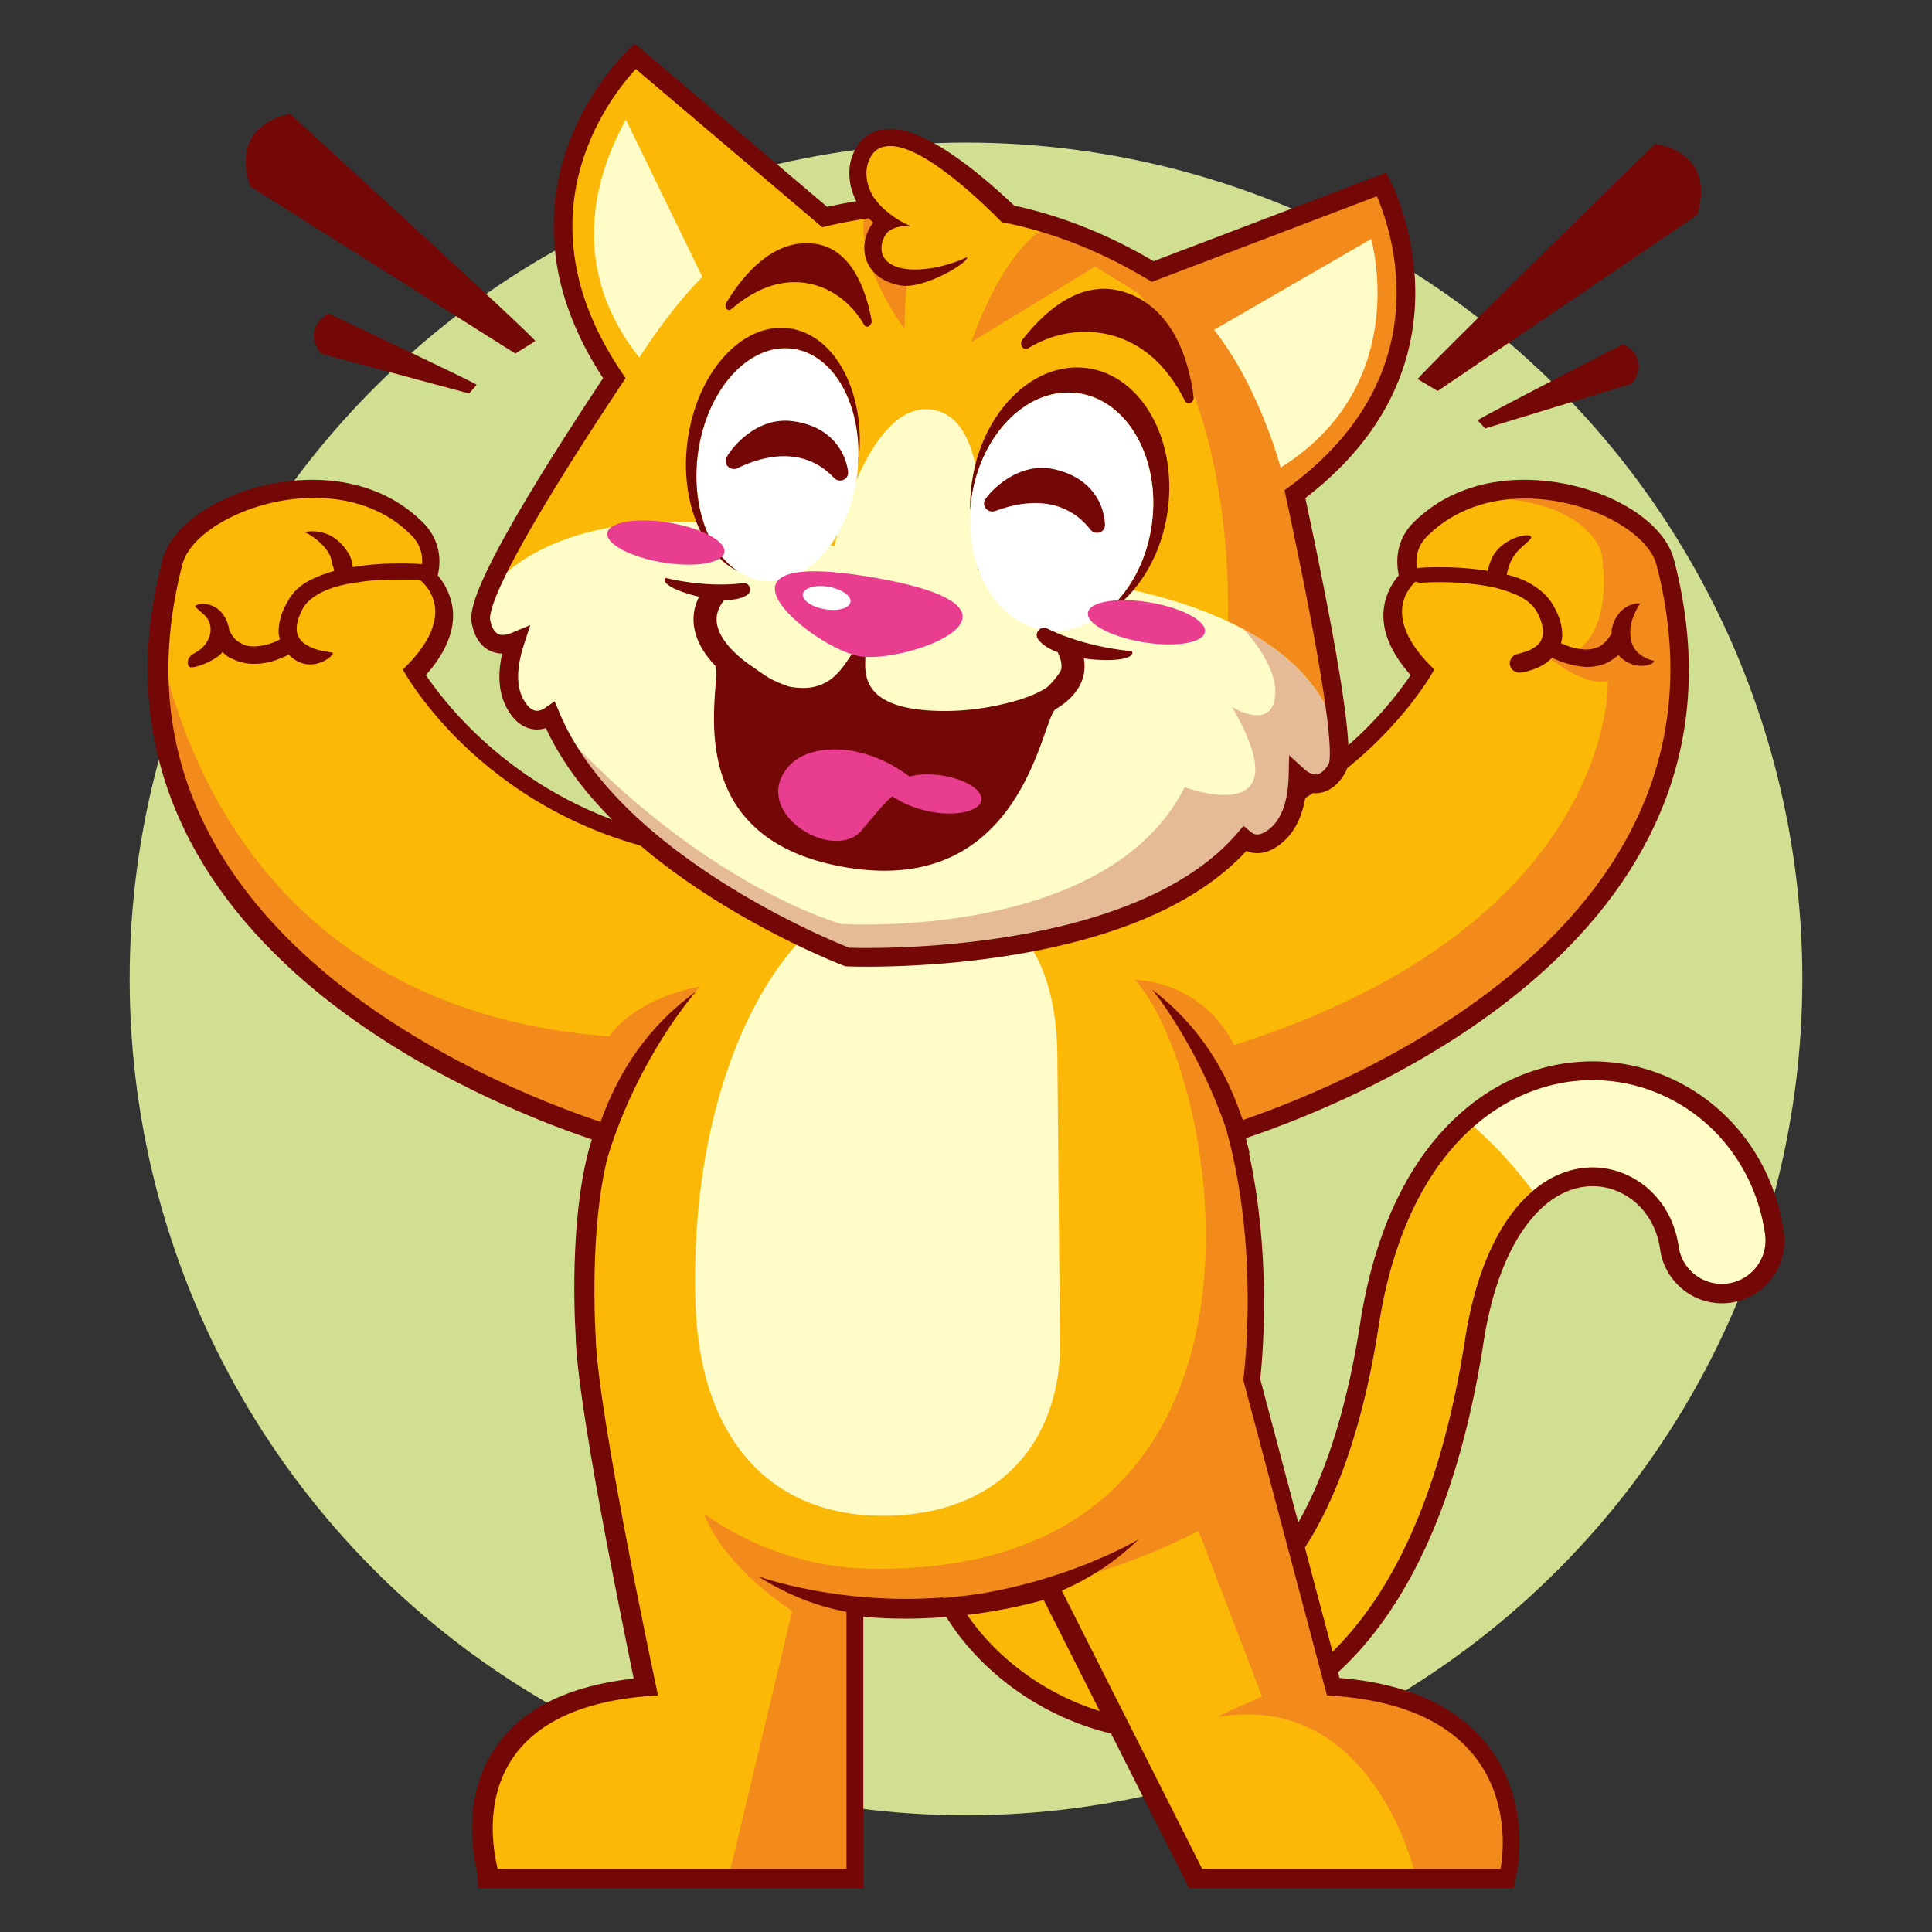 <svg height="512" viewBox="0 0 309.594 309.594" width="512" xmlns="http://www.w3.org/2000/svg"><rect x="0" y="0" width="309.594" height="309.594" fill="#333333" stroke="none"/><circle cx="154.797" cy="156.869" fill="#d0df92" r="134.02"/><g fill="#740806"><path d="M227.182 60.756c.8-1.3 38-37.7 38-37.7s9.9 1 6.8 11.4l-41.6 28.2zM236.782 67.356c.5-.5 23.3-12.2 23.3-12.2s4.5 1.9 1.5 6.3l-23.6 7.2z"/><g><path d="M85.782 54.656c-.8-1.3-39.3-36.4-39.3-36.4s-9.8 1.4-6.4 11.6l42.5 26.8zM76.382 61.656c-.6-.5-23.7-11.4-23.7-11.4s-4.4 2.1-1.3 6.4l23.8 6.4z"/></g></g><path d="M150.838 236.637c-1.275 3.974-1.288 8.106-.417 11.923.651 2.872 1.782 5.596 3.259 8.134 2.221 3.808 5.218 7.217 8.768 10.106a41.302 41.302 0 0 0 12.189 6.856c4.513 1.602 9.442 2.439 14.541 2.174a35.312 35.312 0 0 0 11.542-2.583c5.729-2.332 11.198-6.312 15.962-11.981 4.772-5.674 8.873-13.012 12.146-22.23 2.481-6.993 4.489-15.077 5.938-24.406.644-4.146 1.557-7.735 2.646-10.807 1.47-4.143 3.259-7.338 5.144-9.751 2.843-3.62 5.843-5.509 8.719-6.398 2.88-.875 5.727-.751 8.352.174a13.91 13.91 0 0 1 6.1 4.316c1.646 2.019 2.833 4.56 3.275 7.663a7 7 0 1 0 13.863-1.955c-.785-5.592-3.043-10.595-6.304-14.573a27.908 27.908 0 0 0-12.253-8.645 27.204 27.204 0 0 0-11.299-1.484c-5.84.459-11.75 2.889-16.767 7.278-5.032 4.386-9.169 10.64-12.024 18.693-1.415 3.988-2.522 8.425-3.286 13.34-1.335 8.601-3.158 15.846-5.298 21.872-2.508 7.069-5.446 12.453-8.51 16.459-2.299 3.006-4.662 5.242-7.011 6.895-3.527 2.47-7.02 3.671-10.504 4.051-3.479.372-6.981-.12-10.291-1.294a27.316 27.316 0 0 1-7.246-3.906c-3.246-2.431-5.736-5.491-7.045-8.346-.662-1.427-1.037-2.788-1.162-4.005-.123-1.223-.015-2.292.307-3.305a7 7 0 0 0-13.334-4.265z" fill="#fbb807"/><path d="M282.864 197.87c-.785-5.592-3.043-10.595-6.304-14.573a27.908 27.908 0 0 0-12.253-8.645 27.204 27.204 0 0 0-11.299-1.484c-5.84.459-11.75 2.889-16.767 7.278l-.084.078c3.503 3.077 6.655 6.545 9.454 10.337 1.889-1.61 3.802-2.615 5.662-3.19 2.88-.875 5.727-.751 8.352.174a13.91 13.91 0 0 1 6.1 4.316c1.646 2.019 2.833 4.56 3.275 7.663a7 7 0 0 0 7.909 5.954 7 7 0 0 0 5.955-7.908z" fill="#fffcc8"/><path d="M255.196 173.08c3.141 0 6.223.546 9.112 1.572a27.9 27.9 0 0 1 12.253 8.645c3.261 3.979 5.519 8.981 6.304 14.573a7.001 7.001 0 0 1-13.863 1.955c-.442-3.104-1.63-5.644-3.275-7.663a13.9 13.9 0 0 0-6.1-4.316 13.298 13.298 0 0 0-4.428-.767c-1.289 0-2.603.191-3.924.593-2.876.889-5.876 2.779-8.719 6.398-1.885 2.413-3.674 5.609-5.144 9.751-1.09 3.071-2.003 6.66-2.646 10.807-1.449 9.329-3.457 17.413-5.938 24.406-3.272 9.219-7.373 16.557-12.146 22.23-4.764 5.67-10.233 9.649-15.962 11.981a35.312 35.312 0 0 1-13.41 2.632c-4.434 0-8.714-.817-12.673-2.223a41.299 41.299 0 0 1-12.189-6.856c-3.55-2.89-6.547-6.299-8.768-10.106-1.477-2.538-2.607-5.262-3.259-8.134-.871-3.816-.858-7.949.417-11.923a6.999 6.999 0 0 1 8.799-4.535 7 7 0 0 1 4.535 8.8c-.321 1.013-.43 2.082-.307 3.305.125 1.217.5 2.578 1.162 4.005 1.309 2.854 3.799 5.915 7.045 8.346a27.316 27.316 0 0 0 7.246 3.906c2.581.915 5.278 1.416 7.991 1.416.766 0 1.533-.04 2.3-.122 3.484-.38 6.977-1.581 10.504-4.051 2.348-1.652 4.712-3.889 7.011-6.895 3.063-4.006 6.002-9.39 8.51-16.459 2.14-6.026 3.963-13.271 5.298-21.872.764-4.915 1.871-9.353 3.286-13.34 2.855-8.054 6.992-14.307 12.024-18.693 5.017-4.389 10.927-6.819 16.767-7.278.731-.059 1.46-.088 2.187-.088m0-3c-.807 0-1.624.033-2.429.098-6.715.528-13.114 3.299-18.5 8.011-5.571 4.856-9.905 11.569-12.876 19.949-1.495 4.214-2.647 8.885-3.424 13.882-1.242 8.009-2.979 15.185-5.16 21.33-2.236 6.304-4.949 11.564-8.065 15.639-1.97 2.576-4.107 4.684-6.354 6.264-2.878 2.015-5.857 3.169-9.104 3.522-.644.069-1.311.104-1.974.104-2.311 0-4.662-.418-6.988-1.243a24.417 24.417 0 0 1-6.444-3.476c-2.733-2.047-4.963-4.67-6.123-7.199-.497-1.073-.809-2.128-.904-3.061-.079-.785-.021-1.451.183-2.092 1.677-5.246-1.229-10.885-6.481-12.564a10.008 10.008 0 0 0-3.047-.477 9.965 9.965 0 0 0-9.523 6.956c-1.363 4.246-1.531 8.917-.484 13.503.691 3.048 1.899 6.068 3.591 8.976 2.371 4.066 5.556 7.741 9.467 10.924a44.121 44.121 0 0 0 13.079 7.357c4.479 1.59 9.079 2.396 13.677 2.396a38.288 38.288 0 0 0 14.545-2.855c6.398-2.605 12.161-6.922 17.124-12.829 5.115-6.082 9.381-13.873 12.676-23.157 2.597-7.317 4.641-15.712 6.076-24.949.584-3.767 1.429-7.22 2.509-10.264 1.258-3.545 2.833-6.542 4.681-8.908 2.189-2.789 4.56-4.55 7.24-5.379a10.47 10.47 0 0 1 3.038-.459c1.153 0 2.308.201 3.431.596a10.892 10.892 0 0 1 4.774 3.386c1.403 1.721 2.288 3.804 2.627 6.187.691 4.901 4.944 8.601 9.894 8.601.467 0 .939-.033 1.405-.099 5.46-.771 9.275-5.839 8.506-11.299-.839-5.977-3.244-11.529-6.954-16.056a30.909 30.909 0 0 0-13.569-9.57 30.19 30.19 0 0 0-10.12-1.745z" fill="#740806"/><g><path d="m265.844 90.282-.5.1.5-.1c-.4-1.4-1.3-2.8-2.6-4.1-3.9-3.8-11.3-6.9-19-6.9-5.6 0-11.4 1.7-15.8 6-1.5 1.5-2 3.2-2 4.6 0 1.3.4 2.4.6 3-.3.2-.8.6-1.2 1.2-.8 1-1.6 2.5-1.6 4.4 0 2.5 1.3 5.6 5.1 9.3-.8 1.4-4.4 7.2-11.3 13.4-7.5 6.7-18.9 13.8-35.1 16.2-5.1.8-8.9 1.8-11.8 3.2-2.7 1.3-4.6 2.8-5.7 4.5-5.3-1.7-11.5-2.7-18.5-2.7-1.6 0-3.3.1-5 .2-.1 0-5.5.1-12.6 2.8-1.1-1.8-2.9-3.4-5.7-4.7-2.9-1.4-6.9-2.5-12.1-3.3-16.6-2.5-28.3-9.9-35.8-16.8-3.7-3.4-6.4-6.7-8.2-9.1-.9-1.2-1.5-2.2-2-2.9-.2-.3-.3-.6-.4-.7 3.8-3.7 5.1-6.9 5.1-9.3 0-2-.8-3.4-1.6-4.4-.5-.6-.9-1-1.2-1.2.2-.6.6-1.6.6-3s-.5-3.1-2-4.6c-4.4-4.3-10.2-6-15.8-6-5.1 0-10.1 1.3-14 3.4-2 1-3.7 2.2-5 3.5s-2.2 2.7-2.6 4.1c-1.6 6-2.3 11.7-2.3 17 0 12.4 3.8 23 9.8 31.9 8.9 13.5 22.5 23.3 34.9 30.1 11.9 6.5 22.7 10.3 27.2 11.7-1.5 3.6-2.4 8.1-2.9 12.6-.5 4.8-.7 9.5-.7 13.3 0 2.1 0 3.8.1 5.1 0 .6 0 1.1.1 1.5v.5c.1 3.1.7 8.2 1.7 14.2 2.6 16.4 7.4 39.2 8.2 43.1-11.1.7-17.7 4-21.6 8.3s-4.8 9.4-4.8 13.4c0 1.9.2 3.5.4 4.7.1.6.2 1.1.3 1.4 0 .2.1.3.1.4v.5h56.8v-43.8c3 .4 6 .5 9.1.5 8 0 16.1-1.2 23.6-3.5l23.6 46.8h48.5l.1-.4s.4-1.7.4-4.3c0-3.8-.8-9.5-4.8-14.4s-11.1-8.9-23.5-9.7l-13.3-50c.3-2.3.7-6.9.7-12.7 0-7.8-.7-17.8-3.5-27.7 6.8-2.2 24.3-8.5 40.2-20.1 8.1-5.9 15.9-13.2 21.6-22.1s9.4-19.3 9.4-31.3c0-5.4-.7-11.1-2.2-17.1z" fill="#fbb807"/><path d="M97.644 166.082c-59.2-4.5-69.2-53-71.3-59v.2c0 12.4 3.8 23 9.8 31.9 8.9 13.5 22.5 23.3 34.9 30.1 11.5 6.3 22 10 26.7 11.5 2-6.2 10.4-18 14.4-22.7-11.1 2.2-14.5 8-14.5 8zM265.844 90.282l-.5.1.5-.1c-.4-1.4-1.3-2.8-2.6-4.1-3.9-3.8-11.3-6.9-19-6.9-1.8 0-3.5.2-5.3.5 15.9.7 17.7 8.9 17.7 8.9s3 16.4-8.4 16.9c.4-.2 5 4.3 9.4 3.6 0 0 1.5 38.8-59.9 58.3 0 0-3.9-9.6-15.9-10.5 14.1 15.5 27.8 95.5-42.3 94.4-9.9-.2-18.9-3.3-26.7-8.8 3.1 8.5 14.1 15.6 14.1 15.6l-10 41.8h19v-43.8c3 .4 6 .5 9.1.5 26.6.2 47-11.4 47-11.4l10.2 26.6s-8 3.4-6.8 3.2c24.4-3.9 31.2 24.8 31.2 24.8h14.1l.1-.4s.4-1.7.4-4.3c0-3.8-.8-9.5-4.8-14.4s-11.1-8.9-23.5-9.7l-13.3-50c.3-2.3.7-6.9.7-12.7 0-7.8-.7-17.8-3.5-27.7 6.8-2.2 24.3-8.5 40.2-20.1 8.1-5.9 15.9-13.2 21.6-22.1s9.4-19.3 9.4-31.3c0-5.2-.7-10.9-2.2-16.9z" fill="#f28a1c"/><path d="M169.444 170.582c.2-23.5-12.2-27.8-25.8-27.8-16.5 0-33.4 27.3-32.2 66.1.7 21.7 12.1 34.5 31.1 34s28-13.5 27.3-29.2z" fill="#fffcc8"/><path d="M265.344 90.382c-1.4-5.3-11.1-10.6-21.1-10.6-5.5 0-11.2 1.6-15.5 5.9-1.9 1.8-2 3.8-1.8 5.3.2-.1.3-.1.5-.1 0 0 1.3-.1 3.2-.1s4.4.1 7 .5c.2 0 .4.1.7.1.1-.6.3-1.4.7-2.2 1.5-3 5.8-4.1 6.2-3.3s-2.5 1.7-3.5 4.6c-.2.6-.4 1.1-.4 1.5 1.4.4 2.7.9 3.9 1.5 1.5.8 2.8 1.9 3.6 3.5 1 1.7 1.4 3.3 1.4 4.7 0 .5-.1.9-.2 1.3.2.1.6.3 1 .4.9.3 2 .7 3.1.6.8 0 1.5-.1 2.1-.5.6-.3 1.3-.9 1.8-1.9l.1-.1v-.2c0-1.9 1.6-4.8 4.6-4.7 0 0-1.6 2.4-1.6 4.7 0 1.4.4 3.6 3.7 4.5.8.2-2.7 2.3-5.6-.9-.5.5-1 .9-1.6 1.1-1.2.6-2.4.8-3.5.8-1.6 0-3.1-.4-4.2-.9-.6-.2-1-.4-1.3-.6-.6.6-1.2 1.1-1.9 1.4-1.6.8-3.1 1-3.2 1-.8.1-1.6-.5-1.7-1.3s.5-1.6 1.3-1.7h.1c.1 0 .2 0 .3-.1.3-.1.6-.1 1-.3.8-.3 1.6-.8 2.1-1.4.3-.4.5-.9.5-1.7s-.2-1.8-1-3.3c-.5-.9-1.3-1.6-2.5-2.3-1.1-.6-2.6-1.1-4.1-1.5-3.1-.7-6.6-.9-9-.9-1.6 0-2.7.1-3 .1-.3 0-.6 0-.8-.2-1.7 1.6-5.1 6.3 3 14.1 0 0-13.4 25.1-46.9 30.1-10 1.5-15.3 4.3-17.4 7.8-5.4-1.8-11.6-2.8-18.7-2.8-1.6 0-3.3.1-5 .2 0 0-5.5.1-12.8 2.9-2-3.6-7.3-6.6-17.6-8.1-33.5-5-46.9-30.1-46.9-30.1 8.7-8.3 4.2-13.2 2.7-14.4h-3.1c-1.8 0-4.2.1-6.6.4s-4.8 1-6.5 1.9c-1.2.6-2 1.4-2.5 2.3-.8 1.4-1 2.5-1 3.3 0 .7.2 1.2.5 1.6s.8.8 1.3 1.1c1 .6 2.2.8 2.3.8l1.6.3c.8.1-3.4 4-7 .3-.3.2-.8.4-1.3.6-1.1.4-2.5.8-4.2.9-1.1 0-2.4-.2-3.5-.8-.6-.3-1.1-.7-1.6-1.1-.8 1.2-5.1 3-5.4 2.3-.4-.7 0-1.6.7-2 2-.9 2.8-2.5 2.8-3.9 0-1-.4-1.9-1.3-2.6l-1.1-1c-.7-.5 4.3-1.8 5.4 3.6v.2l.1.1c.6 1 1.2 1.5 1.8 1.9.7.3 1.4.5 2.1.5 1.1 0 2.2-.3 3-.6.5-.2.8-.4 1.1-.5-.1-.4-.2-.9-.2-1.3 0-1.4.4-3 1.4-4.7.8-1.5 2.1-2.6 3.6-3.5 1.2-.7 2.5-1.2 3.9-1.5-.1-.4-.4-.9-.4-1.5-.2-2.3-3.6-4.6-4.4-4.7h-.1.1c.8-.2 4.5-.8 7.1 3.4.5.8.6 1.5.7 2.2 2.8-.5 5.6-.6 7.7-.6 1.9 0 3.2.1 3.2.1h.2c.1-1.4-.2-3.1-1.8-4.7-4.3-4.2-9.9-5.9-15.5-5.9-10 0-19.7 5.3-21.1 10.6-15.1 57.5 49.1 83.3 67 89.4 2.9-8.3 7.7-15.4 15.3-20.9 0 0-9.1 10.2-14.1 26.3-3.1 11.7-2 28.8-2 28.8.2 12.2 10 57.7 10 57.7-33.5 1.8-25.7 27.2-25.7 27.8h55.9v-41.2c-4.9-1-9.6-2.8-14.2-5.7 0 0 12.8 4.7 29.7 3.4v.1c2-.1 3.9-.4 5.9-.7 15.2-2.5 25.4-8.7 25.4-8.7-3.8 3.6-7.9 6.3-12.3 8.2l22.5 44.6h47.8s5.7-26-27.8-27.8l-13.4-50.5c.6-5.2 2-23.1-2.8-40.4-4.7-13.7-11.8-22.2-11.8-22.2 7.3 5.6 11.8 12.8 14.5 20.9 19-6.4 81.1-32.3 66.3-89z" fill="none"/><path d="M268.244 89.682c-1.8-7-12.8-12.8-24-12.8-7 0-13.1 2.3-17.6 6.7-2.9 2.8-3 6.2-2.5 8.6-1 1.2-2.1 2.9-2.4 5.4-.4 3.4 1.1 7 4.3 10.6-3.8 5.7-17.3 22.8-43.6 26.7-8.8 1.3-14.8 3.7-18.1 7.3-5.4-1.5-11.3-2.3-17.6-2.3-1.7 0-3.4.1-5.1.2-.7 0-5.3.2-11.5 2.3-3.3-3.7-9.3-6.2-18.3-7.5-26.3-3.9-39.8-21.1-43.6-26.7 3.2-3.6 4.7-7.2 4.3-10.6-.3-2.4-1.4-4.2-2.4-5.4.6-2.4.4-5.8-2.5-8.6-4.5-4.4-10.6-6.7-17.6-6.7-11.2 0-22.2 5.9-24 12.8-3.9 14.7-3 28.6 2.6 41.3 4.5 10.3 12.2 19.9 22.7 28.4 16 12.9 34.8 20.3 43.5 23.2-3.4 10.7-2.9 26.5-2.6 31.4v.1c.2 10.5 7.1 44.1 9.3 54.9-10 1.1-17.3 4.5-21.6 10.3-4.1 5.4-5.3 12.8-3.5 20.7l.2 2.6H138.344v-43.5c2.2.2 4.4.3 6.6.3 7.5 0 15.1-1 22.3-3l22.5 44.6.8 1.6H242.544l.5-2.4c.1-.5 2.4-11.3-4.5-20.3-4.9-6.4-12.9-10.1-23.9-11l-12.7-47.9c.6-5.4 1.6-20.5-1.8-36.2h.1l-.6-2.4c19.7-6.6 84.1-33.4 68.6-92.7zm-69.1 89.8c-2.7-8.2-7.2-15.3-14.5-20.9 0 0 7.1 8.6 11.8 22.2 4.9 17.4 3.4 35.2 2.8 40.4l13.4 50.5c33.5 1.8 27.8 27.8 27.8 27.8h-47.8l-22.5-44.6c4.4-1.9 8.6-4.6 12.3-8.2 0 0-10.3 6.2-25.4 8.7-1.9.3-3.9.5-5.9.7v-.1c-16.9 1.3-29.7-3.4-29.7-3.4 4.6 2.9 9.3 4.8 14.2 5.7v41.2h-55.9c0-.6-7.8-26 25.7-27.8 0 0-9.8-45.6-10-57.7 0 0-1.1-17.1 2-28.8 5-16.1 14.1-26.3 14.1-26.3-7.6 5.5-12.4 12.7-15.3 20.9-17.9-6-82-31.8-67-89.4 1.4-5.3 11.1-10.6 21.1-10.6 5.5 0 11.2 1.6 15.5 5.9 1.6 1.6 1.9 3.3 1.8 4.7h-.2s-1.3-.1-3.2-.1c-2.1 0-4.9.1-7.7.6-.1-.6-.2-1.4-.7-2.2-2.5-4.2-6.3-3.6-7.1-3.4.7.1 4.2 2.4 4.4 4.7.1.6.4 1.1.4 1.5-1.4.4-2.7.9-3.9 1.5-1.5.8-2.8 1.9-3.6 3.5-1 1.7-1.4 3.3-1.4 4.7 0 .5.1.9.2 1.3-.3.1-.6.3-1.1.5-.8.3-2 .6-3 .6-.8 0-1.5-.1-2.1-.5-.7-.3-1.3-.9-1.8-1.9l-.1-.1v-.2c-1.1-5.4-6.1-4.1-5.4-3.6l1.1 1c.9.7 1.3 1.6 1.3 2.6 0 1.4-.9 3-2.8 3.9-.7.4-1.1 1.3-.7 2s4.7-1.1 5.4-2.3c.5.5 1 .9 1.6 1.1 1.2.6 2.4.8 3.5.8 1.6 0 3.1-.4 4.2-.9.6-.2 1-.4 1.3-.6 3.6 3.7 7.8-.2 7-.3l-1.6-.3c-.1 0-1.2-.2-2.3-.8-.5-.3-1-.6-1.3-1.1-.3-.4-.5-.9-.5-1.6 0-.8.2-1.8 1-3.3.5-.9 1.3-1.6 2.5-2.3 1.7-1 4.1-1.6 6.5-1.9 2.4-.4 4.8-.4 6.6-.4H67.244c1.5 1.2 6 6.1-2.7 14.4 0 0 13.4 25.1 46.9 30.1 10.3 1.5 15.6 4.5 17.6 8.1 7.3-2.8 12.8-2.9 12.8-2.9 1.7-.1 3.4-.2 5-.2 7.1 0 13.3 1 18.7 2.8 2.1-3.5 7.4-6.3 17.4-7.8 33.5-5 46.9-30.1 46.9-30.1-8.1-7.8-4.7-12.5-3-14.1.2.1.5.2.8.2.2 0 1.4-.1 3-.1 2.4 0 5.9.2 9 .9 1.5.4 3 .9 4.1 1.5s2 1.4 2.5 2.3c.8 1.4 1 2.5 1 3.3 0 .7-.2 1.2-.5 1.7-.5.6-1.3 1.1-2.1 1.4-.4.1-.7.2-1 .3-.1 0-.2 0-.3.1h-.1c-.8.1-1.4.9-1.3 1.7s.9 1.4 1.7 1.3c.1 0 1.6-.2 3.2-1 .6-.3 1.3-.8 1.9-1.4.3.2.8.4 1.3.6 1.1.4 2.5.8 4.2.9 1.1 0 2.4-.2 3.5-.8.6-.3 1.1-.7 1.6-1.1 2.9 3.1 6.4 1.1 5.6.9-3.3-.9-3.7-3.1-3.7-4.5-.1-2.3 1.6-4.7 1.6-4.7-3-.1-4.6 2.9-4.6 4.7v.2l-.1.1c-.6 1-1.2 1.5-1.8 1.9-.7.3-1.4.5-2.1.5-1.1 0-2.3-.3-3.1-.6-.4-.2-.8-.3-1-.4.1-.4.2-.9.2-1.3 0-1.4-.4-3-1.4-4.7-.8-1.5-2.1-2.6-3.6-3.5-1.2-.7-2.5-1.2-3.9-1.5.1-.4.2-.9.4-1.5 1-2.9 3.8-3.9 3.5-4.6-.4-.7-4.7.3-6.2 3.3-.4.8-.6 1.5-.7 2.2-.2 0-.4-.1-.7-.1-2.6-.4-5.1-.5-7-.5s-3.2.1-3.2.1c-.2 0-.4.1-.5.1-.2-1.5-.1-3.5 1.8-5.3 4.3-4.2 9.9-5.9 15.5-5.9 10 0 19.7 5.3 21.1 10.6 14.7 56.6-47.4 82.5-66.3 89z" fill="#740806"/><path d="M48.444 85.282h.1c0-.1-.1 0-.1 0z" fill="#14437e"/></g><g><path d="M207.509 79.19c28.884-21.404 13.894-49.641 13.894-49.641l-36.679 13.959c-20.21-12.156-38.862-11.997-52.565-8.727l-30.363-25.77s-23.635 21.698-3.35 51.594c-9.668 14.52-22.185 34.405-21.39 38.913.606 3.438 2.853 4.388 5.48 3.291-1.179 3.616-1.528 7.251.061 10.062 1.544 2.73 3.665 3.124 5.611 1.791 8.726 18.375 47.563 38.697 47.563 38.697s47.414-2.01 63.674-18.91c1.354 1.137 3.167 1.087 5.143-.633 2.436-2.119 3.319-5.662 3.413-9.465 2.111 1.911 4.546 1.765 6.264-1.274 1.617-2.861-2.889-25.899-6.756-43.887z" fill="#fbb807"/><path d="m221.403 29.55-36.679 13.959a80.91 80.91 0 0 0-6.629-3.571c-.731-1.168-2.778-3.035-8.43-3.449a69.636 69.636 0 0 0-7.01-1.982 185.04 185.04 0 0 0 3.914 2.584c-6.724 4.903-10.891 17.699-10.891 17.699L175.5 42.723c3.785 2.347 6.762 4.156 6.762 4.156s15.028 15.254 14.51 52.705c18.598 8.725 18.21 21.385 17.563 23.32 1.393-3.463-3.023-26.024-6.826-43.713 28.884-21.405 13.894-49.641 13.894-49.641z" fill="#f28a1c"/><path d="M196.772 99.583c-8.647-4.056-21.394-7.262-40.134-8.141 0 0 3.285-23.988-7.137-25.777S133.69 87.543 133.69 87.543C94.778 76.16 75.77 92.229 77.056 99.518c.606 3.438 2.853 4.388 5.48 3.291-1.179 3.616-1.528 7.251.061 10.062 1.544 2.73 3.665 3.124 5.611 1.791 17.277 30.785 47.563 38.697 47.563 38.697s43.938 2.12 63.674-18.91c1.354 1.137 3.167 1.087 5.143-.633 2.436-2.119 3.319-5.662 3.413-9.465 2.111 1.911 4.546 1.765 6.264-1.274.023-.041.047-.102.071-.173.646-1.936 1.034-14.596-17.564-23.321z" fill="#fffcc8"/><path d="M199.324 100.866s5.12 5.335 5.039 10.022c-.115 6.593-6.927 2.427-6.927 2.427 11.585 19.996-7.595 12.835-7.595 12.835-12.478 24.703-55.025 21.909-55.025 21.909s-22.078-5.889-45.749-31.937c17.4 29.561 46.704 37.235 46.704 37.235s43.938 2.12 63.674-18.91c1.354 1.137 3.167 1.087 5.143-.633 2.436-2.119 3.319-5.662 3.413-9.465 2.111 1.911 4.546 1.765 6.264-1.274.632-1.117 1.683-13.244-14.941-22.209z" fill="#e5ba97"/><path d="M205.221 74.941s-3.395-12.879-10.674-22.085l25.173-14.554c-.001 0 6.778 23.295-14.499 36.639zM100.288 19.166c-2.542 4.758-11.198 21.29 2.158 38.128 0 0 4.876-7.753 10.106-12.907z" fill="#fffcc8"/><path d="M144.921 52.673s-8.602-11.513-6.121-19.465l8.52-.828c-2.064 5.704-2.399 20.293-2.399 20.293z" fill="#f28a1c"/><path d="M223.067 63.371c2.785-5.784 3.726-11.471 3.725-16.48-.009-10.407-4.004-17.918-4.064-18.044l-.621-1.169-37.249 14.177c-13.191-7.783-25.788-10.47-36.777-10.467-5.64 0-10.851.705-15.522 1.768L101.756 7.012l-.975.896c-.071.067-3.055 2.813-6.052 7.712-2.992 4.896-6.005 11.973-6.006 20.639-.005 7.205 2.114 15.473 7.926 24.343-4.433 6.676-9.384 14.365-13.376 21.184-2.078 3.551-3.894 6.861-5.246 9.686-.676 1.414-1.237 2.706-1.657 3.861-.417 1.152-.701 2.158-.806 3.082h-.001l-.001.008-.001.009h.001a4.752 4.752 0 0 0-.035.519h-.001v.024l-.001.1c0 .216.01.444.055.702v.001c.261 1.478.806 2.713 1.694 3.611.854.874 2.028 1.324 3.195 1.342-.27 1.227-.442 2.458-.443 3.674-.001 1.807.358 3.598 1.265 5.203.574 1.014 1.255 1.826 2.065 2.403.805.577 1.755.894 2.701.89a4.74 4.74 0 0 0 1.417-.231c2.673 5.774 6.738 10.922 11.388 15.423 7.555 7.307 16.626 12.948 23.82 16.787 7.194 3.837 12.513 5.864 12.555 5.88l.227.086.243.01c.019.001 1.188.051 3.217.051 5.395-.001 16.856-.348 28.939-2.924 6.042-1.29 12.242-3.137 17.926-5.803 5.286-2.48 10.122-5.685 13.942-9.825a4.434 4.434 0 0 0 1.741.363c1.428-.003 2.817-.653 4.101-1.771 1.466-1.276 2.426-2.949 3.024-4.762.35-1.062.571-2.181.714-3.324.48.158.982.248 1.493.248.946.004 1.897-.313 2.702-.89.81-.577 1.491-1.389 2.065-2.403.271-.495.361-.945.436-1.451.069-.504.096-1.06.096-1.689-.002-1.87-.246-4.406-.656-7.454-1.199-8.882-3.837-22.044-6.272-33.414 6.813-5.217 11.211-10.862 13.892-16.437zm-16.451 14.614-.777.576.203.945c1.654 7.693 3.425 16.311 4.779 23.858.677 3.773 1.25 7.279 1.652 10.258.403 2.976.631 5.441.629 7.053 0 .537-.026.977-.068 1.28a2.595 2.595 0 0 1-.065.336l-.019.061c-.407.717-.825 1.168-1.182 1.421-.365.254-.653.332-.965.336-.234 0-.494-.053-.798-.19a3.906 3.906 0 0 1-.998-.68l-2.425-2.195-.081 3.27c-.044 1.797-.278 3.496-.753 4.93-.477 1.439-1.176 2.597-2.145 3.44-.93.808-1.654 1.037-2.131 1.035-.38-.006-.689-.115-1.063-.419l-1.139-.956-.966 1.13c-3.571 4.181-8.381 7.455-13.789 9.991-8.109 3.807-17.54 5.935-25.923 7.091a147.76 147.76 0 0 1-19.668 1.352c-.99 0-1.767-.012-2.294-.024-.239-.005-.418-.011-.551-.015-1.457-.573-10.541-4.255-20.492-10.592-5.117-3.257-10.455-7.213-15.089-11.78-4.636-4.567-8.559-9.74-10.903-15.409l-.707-1.709-1.526 1.045c-.517.353-.951.478-1.303.477-.312-.004-.6-.083-.964-.336-.36-.254-.78-.707-1.19-1.433-.6-1.061-.876-2.306-.877-3.726-.002-1.57.349-3.335.937-5.132l1.014-3.109-3.018 1.26c-.539.225-1.008.318-1.377.317-.529-.012-.844-.142-1.18-.466-.33-.328-.681-.955-.868-2.018a1.305 1.305 0 0 1-.01-.182l.001-.064v-.024c0-.044.005-.116.017-.214l.001-.009.001-.008c.055-.531.271-1.375.645-2.397.653-1.797 1.769-4.163 3.195-6.852 4.282-8.082 11.341-19.106 17.31-28.068l.559-.839-.566-.834c-5.94-8.763-7.959-16.674-7.963-23.506-.001-7.956 2.772-14.503 5.566-19.074a40.135 40.135 0 0 1 3.833-5.272c.286-.331.541-.613.765-.855l29.88 25.359.739-.176a67.057 67.057 0 0 1 15.574-1.855c10.676.003 22.908 2.615 35.87 10.408l.625.376 36.058-13.723c1.037 2.399 3.164 8.214 3.158 15.443-.001 4.64-.865 9.852-3.428 15.18-2.568 5.325-6.837 10.788-13.75 15.913z" fill="#740806"/><path d="M145.96 36.254s-2.139-.271-3.525.788c-1.239.947-2.473 4.74 1.705 5.855 5.355 1.43 16.651-2.646 16.469-7.983-.533-.457-16.838-16.448-20.958-9.975-1.437 2.257-.785 5.235.748 7.225 2.081 2.704 5.561 4.09 5.561 4.09z" fill="#fbb807"/><path d="M154.978 41.204c-3.297 1.547-7.35 2.324-10.168 1.84a7.613 7.613 0 0 1-.671-.146c-4.178-1.115-2.944-4.908-1.705-5.855 1.387-1.06 3.525-.788 3.525-.788s-3.481-1.387-5.562-4.089c-1.532-1.99-2.184-4.968-.748-7.226.879-1.38 2.313-1.739 4.028-1.445 6.33 1.087 16.493 11.799 16.913 12.159 0 0 2.797.251 2.76-.832l-.042-1.206-.916-.785-.175-.167c-5.212-4.896-12.579-10.93-18.076-11.874-4.004-.688-5.983 1.382-6.808 2.676-2.219 3.486-1.151 7.722.889 10.373a13.575 13.575 0 0 0 1.719 1.833c-1.031 1.266-1.722 3.219-1.324 5.22.449 2.263 2.203 3.961 4.813 4.658.292.078.599.145.914.199 3.665.628 10.905-3.639 10.634-4.545z" fill="#740806"/><path d="M137.361 76.097c.069-.535.111-1.064.148-1.592.664-9.598-3.856-17.782-10.542-18.638-7.051-.902-13.835 6.693-15.149 16.963-1.044 8.18 1.7 15.574 6.421 18.708 1.206.801 2.537 1.338 3.973 1.522.44.056.878.079 1.313.071 6.563-.125 12.603-7.404 13.836-17.034z" fill="#fff"/><path d="M164.769 55.817c6.862-4.245 15.991-3.544 21.85 3.421a24.52 24.52 0 0 1 3.221 4.935c.416.844 1.556.388 1.431-.573-.734-5.67-3.147-14.132-10.916-16.739-7.122-2.39-13.083 3.15-16.524 7.589-.574.74.175 1.839.938 1.367zM117.229 49.508a20.663 20.663 0 0 1 4.133-2.792c6.79-3.452 13.678-.625 17.122 5.356.383.665 1.326.055 1.178-.758-.889-4.866-3.208-11.559-9.251-12.275-6.591-.781-11.42 5.162-14.014 9.472-.44.732.223 1.525.832.997z" fill="#740806"/><path d="M187.123 81.772c1.546-11.402-4.229-21.603-12.905-22.777-8.673-1.177-16.958 7.112-18.508 18.514a27.153 27.153 0 0 0-.235 4.471 25.69 25.69 0 0 1 .187-1.93c1.427-10.496 9.052-18.125 17.036-17.042 7.986 1.083 13.302 10.471 11.878 20.965-.95 7.001-4.668 12.709-9.404 15.424 3.333-1.369 6.314-4.078 8.498-7.677 1.72-2.839 2.947-6.226 3.453-9.948z" fill="#740806"/><path d="M184.575 83.972c1.423-10.494-3.893-19.882-11.878-20.965-7.983-1.083-15.609 6.546-17.036 17.042a25.69 25.69 0 0 0-.187 1.93c-.299 5.101.989 9.817 3.365 13.295 2.138 3.129 5.154 5.256 8.702 5.739 2.657.36 5.268-.263 7.629-1.617 4.737-2.715 8.455-8.423 9.405-15.424z" fill="#fff"/><g fill="#740806"><path d="M111.817 72.83c1.314-10.27 8.099-17.866 15.149-16.963 6.687.855 11.206 9.04 10.542 18.638l.034-.209c1.408-11.011-3.582-20.722-11.143-21.689-7.563-.967-14.834 7.177-16.243 18.188-.745 5.824.312 11.268 2.581 15.264 1.408 2.48 3.283 4.393 5.5 5.48-4.72-3.134-7.465-10.529-6.42-18.709zM157.894 79.993c-.695 1.046.409 2.308 1.593 1.889 3.874-1.464 10.681-2.828 15.243 2.975.791 1.008 2.366.491 2.337-.79-.134-3.208-2.058-7.424-7.934-8.827-5.973-1.463-10.563 3.628-11.239 4.753z"/><path d="M116.434 73.289c-.596 1.106.621 2.261 1.76 1.733 3.722-1.816 10.374-3.803 15.453 1.552.881.93 2.401.27 2.255-1.003-.431-3.182-2.735-7.202-8.716-8.055-6.083-.903-10.183 4.591-10.752 5.773zM169.179 113.628c1.157-.688 2.164-1.488 2.953-2.45.797-.959 1.368-2.101 1.575-3.352a6.933 6.933 0 0 0-.028-2.32c4.132.583 8.28.214 7.717-1.146-3.82-.394-6.917-1.145-9.273-1.91a1.845 1.845 0 0 0-.51-.17 30.48 30.48 0 0 1-3.776-1.553c-1.081-.541-2.19.716-1.491 1.701.569.803 1.713 1.568 3.177 2.104.028.116.066.23.118.341.442.979.519 1.721.422 2.349-.098.545-1.73 2.564-2.451 3.032-1.271.818-3.034 1.551-5.135 2.131-3.146.87-7.039 1.563-11.179 1.547-17.678-.07-10.844-10.202-13.184-10.404-2.201-.191-3.029 8.248-11.723 6.475-3.207-1.139-3.61-1.666-5.872-3.207-2.072-1.399-3.644-2.915-4.58-4.343-.467-.713-.784-1.403-.953-2.043a4.391 4.391 0 0 1-.099-1.845c.126-.727.445-1.48 1.086-2.297l.072-.124.086.004c1.552.027 2.887-.3 3.66-.858.867-.626.296-1.996-.762-1.852-1.982.27-6.36.556-12.396-.833-.8.911 2.069 2.269 5.397 3.012a8.14 8.14 0 0 0-.789 2.344 8.055 8.055 0 0 0 .174 3.387c.505 1.919 1.637 3.68 3.156 5.28 1.579 1.659-7.378 27.653 21.104 32.379 28.483 4.726 31.192-24.008 33.504-25.379z"/></g><path d="M116.075 88.496c.292-1.758-3.667-3.879-8.843-4.738-5.177-.859-9.609-.13-9.901 1.628-.292 1.757 3.667 3.879 8.844 4.738 5.175.858 9.608.129 9.9-1.628zM193.081 101.275c.292-1.758-3.668-3.879-8.843-4.738-5.176-.859-9.609-.13-9.9 1.628-.292 1.757 3.667 3.879 8.844 4.738 5.175.859 9.607.13 9.899-1.628zM125.871 123.459a7.9 7.9 0 0 1 1.091-1.218c3.284-3.016 11.457-3.353 18.778 2.207 1.33-.375 3.123-.47 5.055-.194 3.806.544 6.7 2.317 6.464 3.963-.21 1.469-2.847 2.334-6.119 2.115a12.751 12.751 0 0 1-.994-.097l-.203-.024-.143-.023-.051-.009a18.49 18.49 0 0 1-1.159-.222l-.057-.013c-1.58-.359-3.604-1.038-5.532-2.334-1.048.733-2.969 3.154-4.162 4.536-.29.336-.582.687-.879 1.068-4.677 4.868-17.077-2.763-12.089-9.755zM139.906 92.528c-29.724-5.104-9.567 11.361-2.169 12.631 7.399 1.271 31.893-7.527 2.169-12.631z" fill="#e93e8f"/><path d="M135.372 95.008c-.634-.44-1.547-.802-2.594-.982-1.351-.232-2.592-.103-3.355.28-.427.214-.707.507-.768.864-.17.993 1.399 2.091 3.505 2.453s3.953-.15 4.123-1.143c.087-.5-.269-1.026-.911-1.472z" fill="#fff"/></g></svg>